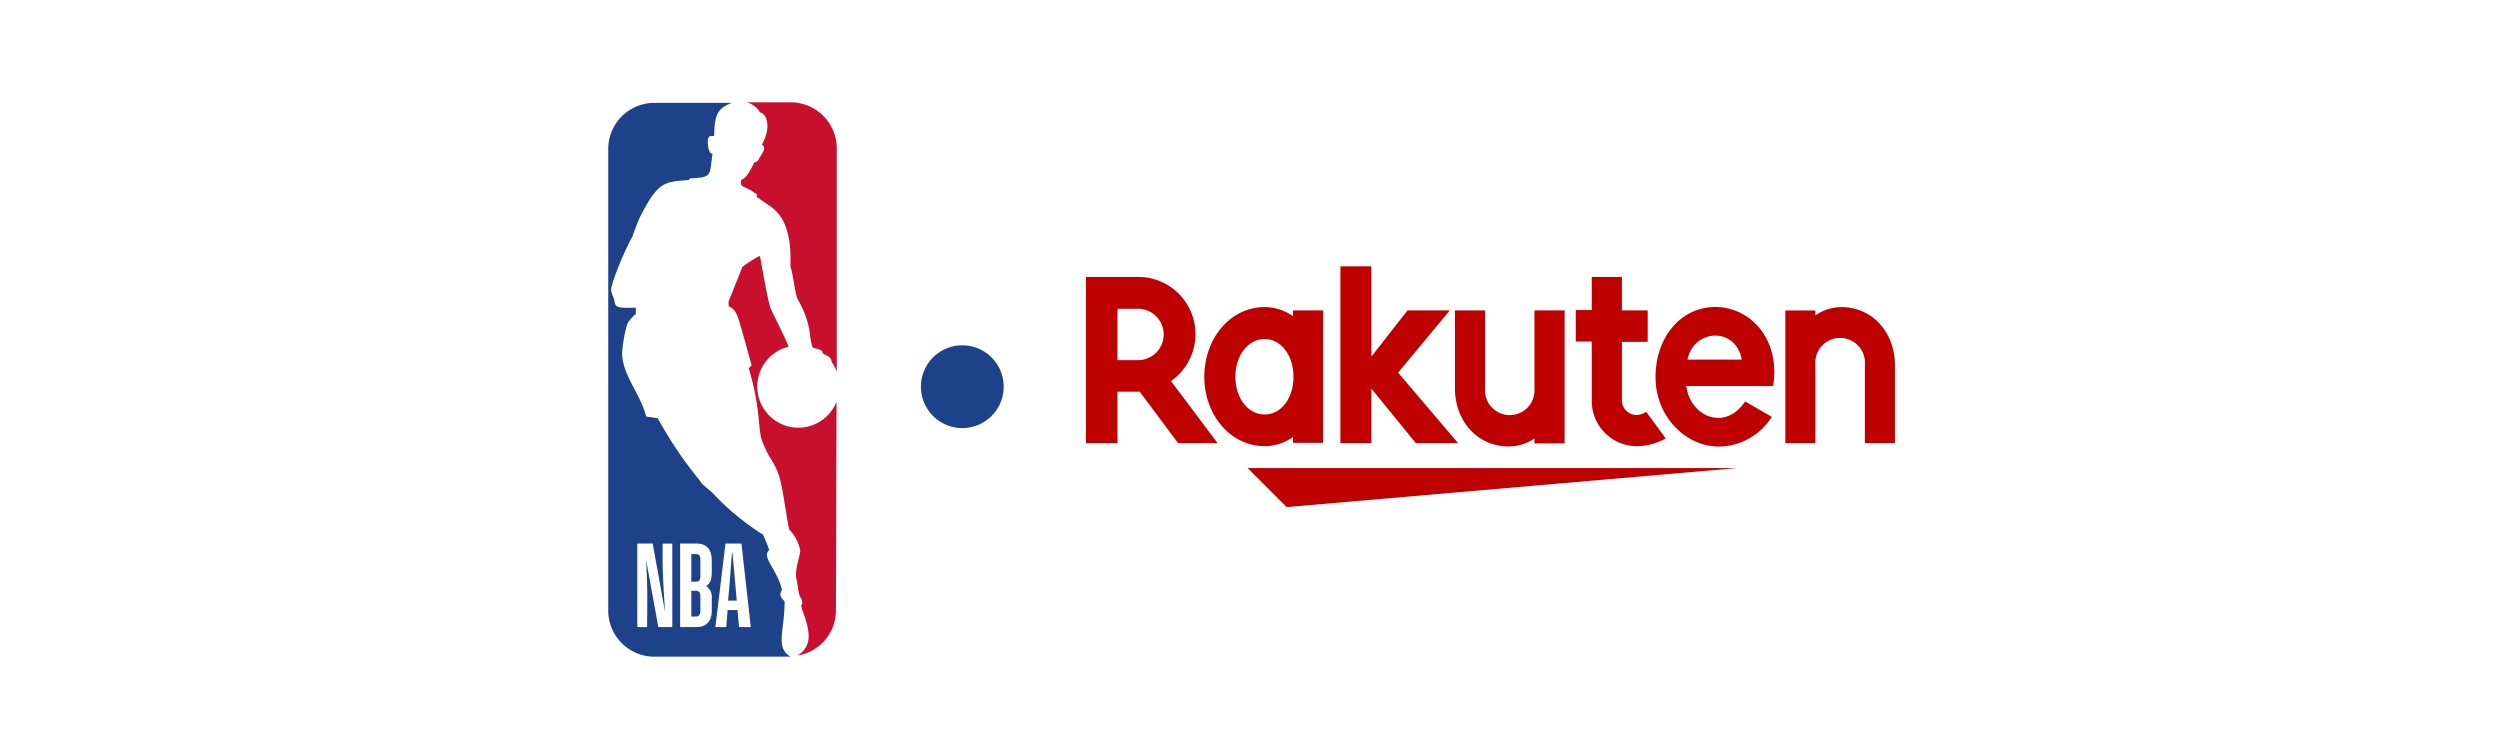 <svg xmlns="http://www.w3.org/2000/svg" viewBox="0 0 325 98"><defs><style>.cls-1{fill:#fff;}.cls-2{fill:none;}.cls-3{fill:#bf0000;}.cls-4{fill:#1d428a;}.cls-5{fill:#c8102e;}</style></defs><g id="レイヤー_2" data-name="レイヤー 2"><rect class="cls-1" width="325" height="98"/></g><g id="レイヤー_1" data-name="レイヤー 1"><path class="cls-2" d="M58.37,27.73V21h2.9l5,6.69h5.14l-6.07-8.08A7.44,7.44,0,0,0,61,6.14H54.26V27.73Zm0-17.49H61a3.35,3.35,0,1,1,0,6.69H58.37Z"/><path class="cls-2" d="M58.37,27.73V21h2.9l5,6.69h5.14l-6.07-8.08A7.44,7.44,0,0,0,61,6.14H54.26V27.73Zm0-17.49H61a3.35,3.35,0,1,1,0,6.69H58.37Z"/><path class="cls-2" d="M58.37,27.73V21h2.9l5,6.69h5.14l-6.07-8.08A7.44,7.44,0,0,0,61,6.14H54.26V27.73Zm0-17.49H61a3.35,3.35,0,1,1,0,6.69H58.37Z"/><rect class="cls-2" x="49.42" y="-16.32" width="226.58" height="131.27"/><rect class="cls-2" x="79.09" y="13.35" width="167.25" height="71.93"/><polygon class="cls-3" points="225.83 60.85 162.2 60.85 167.27 65.92 225.83 60.85"/><path class="cls-3" d="M168.09,40.35v.76a6.44,6.44,0,0,0-3.69-1.19c-4.45,0-7.84,4.07-7.84,9.06S160,58,164.4,58a6.44,6.44,0,0,0,3.69-1.19v.76H172V40.35ZM164.4,53.88c-2.19,0-3.8-2.17-3.8-4.9s1.61-4.9,3.8-4.9,3.75,2.17,3.75,4.9S166.6,53.88,164.4,53.88Z"/><path class="cls-3" d="M199.48,40.35V50.49a3.22,3.22,0,1,1-6.42,0V40.35h-3.92V50.49c0,4.16,2.85,7.55,7,7.55A6,6,0,0,0,199.48,57v.64h3.92V40.35Z"/><path class="cls-3" d="M236,57.61V47.47a3.23,3.23,0,1,1,6.43,0V57.61h3.91V47.47c0-4.16-2.84-7.55-7-7.55A6,6,0,0,0,236,41v-.64h-3.91V57.61Z"/><path class="cls-3" d="M145.27,57.61V50.92h2.89l5,6.69h5.13l-6.06-8.07A7.44,7.44,0,0,0,147.94,36h-6.77V57.61Zm0-17.47h2.67a3.34,3.34,0,1,1,0,6.68h-2.67Z"/><path class="cls-3" d="M214,53.53a2.3,2.3,0,0,1-1.31.42,1.93,1.93,0,0,1-1.84-2.12V44.44h3.35V40.35h-3.35V36h-3.92v4.31h-2.08v4.09h2.08v7.45a5.89,5.89,0,0,0,5.82,6.16A8.12,8.12,0,0,0,216.55,57Z"/><polygon class="cls-3" points="181.75 48.44 188.48 40.35 182.98 40.35 178.28 46.36 178.28 34.62 174.25 34.62 174.25 57.61 178.28 57.61 178.28 50.52 184.06 57.61 189.55 57.61 181.75 48.44"/><path class="cls-3" d="M223,39.91c-4.53,0-7.78,4-7.78,9.07,0,5.35,4.08,9.07,8.17,9.07a8.18,8.18,0,0,0,6.94-3.86l-3.46-2c-2.67,3.94-7.14,1.94-7.65-2h11.29C231.48,44,227.47,39.91,223,39.91Zm3.42,6.84h-7.05C220.2,42.71,225.67,42.47,226.43,46.75Z"/><path class="cls-4" d="M130.48,50.27a5.38,5.38,0,1,0-5.38,5.38A5.38,5.38,0,0,0,130.48,50.27Z"/><path class="cls-1" d="M91.05,62.5m11.73-51H85.07a7.84,7.84,0,0,0-7.83,7.83v60a7.84,7.84,0,0,0,7.83,7.83h17.7a7.85,7.85,0,0,0,7.84-7.83v-60a7.85,7.85,0,0,0-7.83-7.83"/><path class="cls-5" d="M98.39,25.37v.26c.54.31.82.57,1.36.92,1.45.91,3.22,2.52,3,8.09.41,1.21.58,3.6,1,4.36a12.47,12.47,0,0,1,1.47,3.87s.22,2.2.5,2.35c1.5.34,1.06.49,1.28.74s1.1.29,1.1,1.09a4.94,4.94,0,0,1,.68,1.25v-29a6,6,0,0,0-6-6H97.06a2.77,2.77,0,0,1,1.74,1.32c.74.07,1.61,1.72.25,4.17.6.4.13,1-.31,1.71-.12.22-.26.62-.67.59-.52,1.1-1.14,2.16-1.62,2.22a.77.77,0,0,0,0,.87,7.92,7.92,0,0,1,2,1.14"/><path class="cls-5" d="M108.75,52.23a5.34,5.34,0,1,1-6.22-7.16c-.62-1.54-1.91-4-2.3-4.86S99,34.33,98.8,33.32c0-.22-2.3,1.31-2.31,1.41s-1.69,4.21-1.76,4.43a6.34,6.34,0,0,0,0,.68s.76.1,1.21,1.44,1.77,6.22,1.77,6.22a3.24,3.24,0,0,1-.38.36c1.69,5.64,1.1,8.07,1.85,9.72.95,2.33,1.21,2,2,4,.58,1.42,1.23,7,1.45,7.29a5.23,5.23,0,0,1,1.4,2.71c0,.65-.77,2.58-.49,3.71.17.66.26,2.15.57,2.43,0,0,.28.56.14.81,0,.08-.12.21-.08.32.5,1.77,2.12,4.79-.5,6.37h0a5.93,5.93,0,0,0,5-5.91Z"/><path class="cls-4" d="M102,78.15c-1-.86-.32-1.22-.36-1.56C101,74,98.94,72.38,100,71.52c-.27-.87-.81-2-.79-2a32.75,32.75,0,0,1-6.47-5.33C92.19,63.62,91.22,63,91,62.5a51.52,51.52,0,0,1-5.49-8.13L84,54.15c-.7-2.89-3.06-5.3-3.12-8.19a16.47,16.47,0,0,1,.69-3.9,5.31,5.31,0,0,1,1.09-1.25V40c-3.38.1-2.41-.24-3-1.56-.41-.91-.12-1.11,0-1.74a38.32,38.32,0,0,1,2.58-6c.19-.66.85-2.25.85-2.25,2.52-5.13,3.46-4.76,6.46-5.05l.14-.21c3-.13,2.51-.35,2.94-3.25-.44.19-.57-.9-.57-.9-.24-1.65.45-1.33.78-1.37.07-2.7.35-3.55,2.3-4.3H85.07a6,6,0,0,0-6,6v60a6,6,0,0,0,6,6h17.71C100.75,84.19,102,82.1,102,78.15Z"/><path class="cls-1" d="M88.42,81.52V70.66h2.11c1.22,0,2,.65,2,2.18v1.61c0,1-.3,1.49-.72,1.73a1.79,1.79,0,0,1,.72,1.6v1.58c0,1.49-.8,2.16-2,2.16Zm1.45-4.72v3.35h.55c.5,0,.63-.26.63-.78V77.53c0-.53-.16-.73-.64-.73Zm0-4.77v3.59h.54c.51,0,.64-.19.64-.78V72.76c0-.5-.15-.73-.63-.73Zm6,7.28H94.59l-.18,2.21H93l1.31-10.86h2.08L97.6,81.52H96.08Zm-.65-7.43h-.07c-.09,1.3-.27,3.6-.33,4.33l-.17,1.87h1.13l-.17-1.87c-.06-.74-.27-3-.39-4.33M84.12,81.52H82.85V70.66h2l1.61,8.9c-.14-2.13-.32-4.7-.32-6.89v-2h1.26V81.52H85.58L84,72.82c.1,2,.15,3.6.15,5.28Z"/></g></svg>